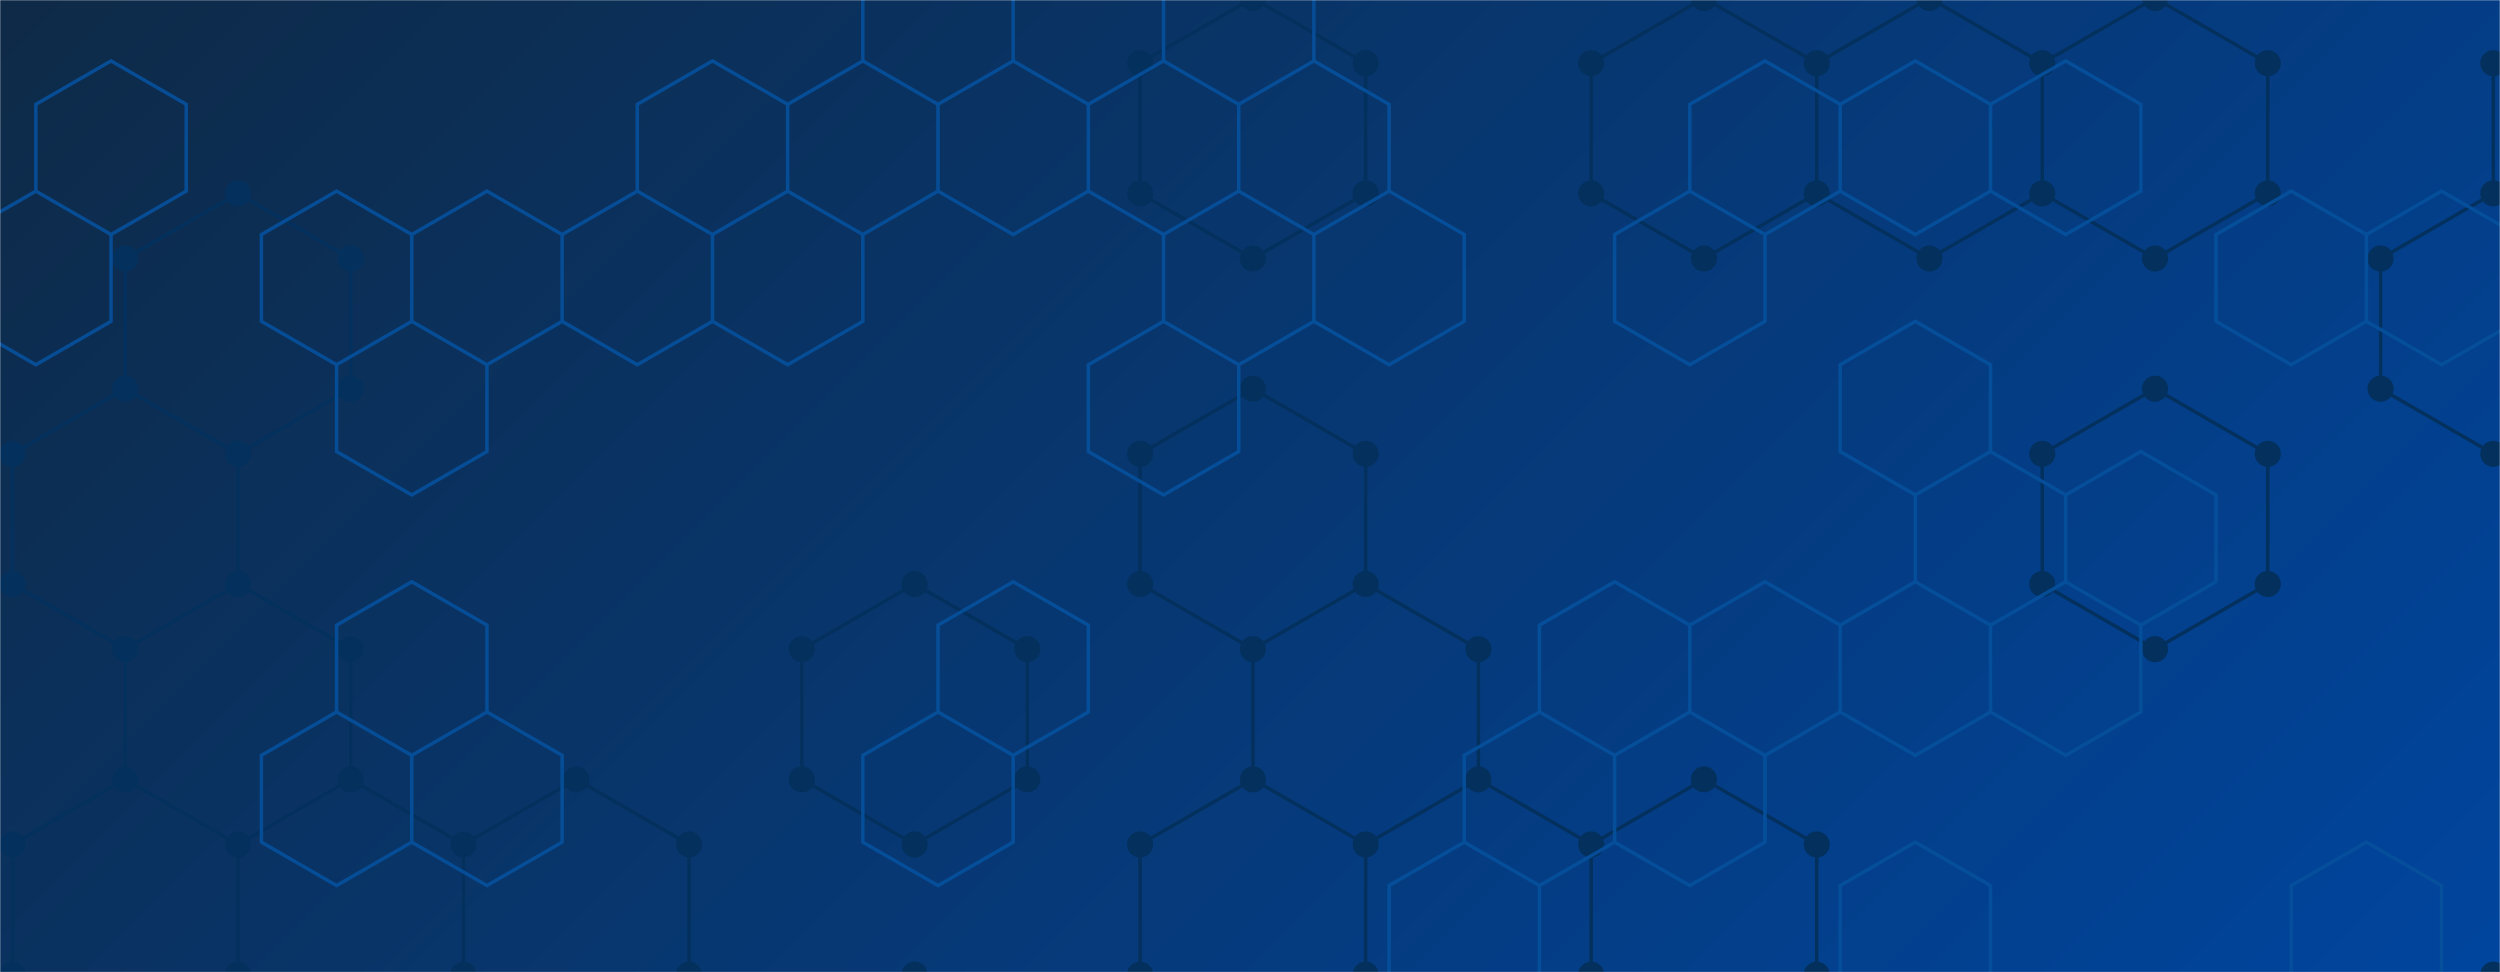 <svg xmlns="http://www.w3.org/2000/svg" version="1.1" xmlns:xlink="http://www.w3.org/1999/xlink" xmlns:svgjs="http://svgjs.com/svgjs" width="1440" height="560" preserveAspectRatio="none" viewBox="0 0 1440 560"><g mask="url(&quot;#SvgjsMask1003&quot;)" fill="none"><rect width="1440" height="560" x="0" y="0" fill="url(#SvgjsLinearGradient1004)"></rect><path d="M137.07 111.4L202.03 148.9L202.03 223.9L137.07 261.4L72.12 223.9L72.12 148.9zM72.12 223.9L137.07 261.4L137.07 336.4L72.12 373.9L7.17 336.4L7.17 261.4zM137.07 336.4L202.03 373.9L202.03 448.9L137.07 486.4L72.12 448.9L72.12 373.9zM72.12 448.9L137.07 486.4L137.07 561.4L72.12 598.9L7.17 561.4L7.17 486.4zM202.03 448.9L266.98 486.4L266.98 561.4L202.03 598.9L137.07 561.4L137.07 486.4zM331.94 448.9L396.89 486.4L396.89 561.4L331.94 598.9L266.98 561.4L266.98 486.4zM396.89 561.4L461.84 598.9L461.84 673.9L396.89 711.4L331.94 673.9L331.94 598.9zM526.8 336.4L591.75 373.9L591.75 448.9L526.8 486.4L461.84 448.9L461.84 373.9zM526.8 561.4L591.75 598.9L591.75 673.9L526.8 711.4L461.84 673.9L461.84 598.9zM656.7 561.4L721.66 598.9L721.66 673.9L656.7 711.4L591.75 673.9L591.75 598.9zM721.66 -1.1L786.61 36.4L786.61 111.4L721.66 148.9L656.7 111.4L656.7 36.4zM721.66 223.9L786.61 261.4L786.61 336.4L721.66 373.9L656.7 336.4L656.7 261.4zM786.61 336.4L851.57 373.9L851.57 448.9L786.61 486.4L721.66 448.9L721.66 373.9zM721.66 448.9L786.61 486.4L786.61 561.4L721.66 598.9L656.7 561.4L656.7 486.4zM851.56 448.9L916.52 486.4L916.52 561.4L851.56 598.9L786.61 561.4L786.61 486.4zM916.52 561.4L981.47 598.9L981.47 673.9L916.52 711.4L851.56 673.9L851.56 598.9zM981.47 -1.1L1046.43 36.4L1046.43 111.4L981.47 148.9L916.52 111.4L916.52 36.4zM981.47 448.9L1046.43 486.4L1046.43 561.4L981.47 598.9L916.52 561.4L916.52 486.4zM1111.38 -1.1L1176.33 36.4L1176.33 111.4L1111.38 148.9L1046.43 111.4L1046.43 36.4zM1241.29 -1.1L1306.24 36.4L1306.24 111.4L1241.29 148.9L1176.33 111.4L1176.33 36.4zM1241.29 223.9L1306.24 261.4L1306.24 336.4L1241.29 373.9L1176.33 336.4L1176.33 261.4zM1436.15 111.4L1501.1 148.9L1501.1 223.9L1436.15 261.4L1371.2 223.9L1371.2 148.9zM1436.15 561.4L1501.1 598.9L1501.1 673.9L1436.15 711.4L1371.2 673.9L1371.2 598.9zM1501.1 -1.1L1566.06 36.4L1566.06 111.4L1501.1 148.9L1436.15 111.4L1436.15 36.4zM1566.06 111.4L1631.01 148.9L1631.01 223.9L1566.06 261.4L1501.1 223.9L1501.1 148.9z" stroke="#03305d" stroke-width="2"></path><path d="M129.57 111.4 a7.5 7.5 0 1 0 15 0 a7.5 7.5 0 1 0 -15 0zM194.53 148.9 a7.5 7.5 0 1 0 15 0 a7.5 7.5 0 1 0 -15 0zM194.53 223.9 a7.5 7.5 0 1 0 15 0 a7.5 7.5 0 1 0 -15 0zM129.57 261.4 a7.5 7.5 0 1 0 15 0 a7.5 7.5 0 1 0 -15 0zM64.62 223.9 a7.5 7.5 0 1 0 15 0 a7.5 7.5 0 1 0 -15 0zM64.62 148.9 a7.5 7.5 0 1 0 15 0 a7.5 7.5 0 1 0 -15 0zM129.57 336.4 a7.5 7.5 0 1 0 15 0 a7.5 7.5 0 1 0 -15 0zM64.62 373.9 a7.5 7.5 0 1 0 15 0 a7.5 7.5 0 1 0 -15 0zM-0.33 336.4 a7.5 7.5 0 1 0 15 0 a7.5 7.5 0 1 0 -15 0zM-0.33 261.4 a7.5 7.5 0 1 0 15 0 a7.5 7.5 0 1 0 -15 0zM194.53 373.9 a7.5 7.5 0 1 0 15 0 a7.5 7.5 0 1 0 -15 0zM194.53 448.9 a7.5 7.5 0 1 0 15 0 a7.5 7.5 0 1 0 -15 0zM129.57 486.4 a7.5 7.5 0 1 0 15 0 a7.5 7.5 0 1 0 -15 0zM64.62 448.9 a7.5 7.5 0 1 0 15 0 a7.5 7.5 0 1 0 -15 0zM129.57 561.4 a7.5 7.5 0 1 0 15 0 a7.5 7.5 0 1 0 -15 0zM64.62 598.9 a7.5 7.5 0 1 0 15 0 a7.5 7.5 0 1 0 -15 0zM-0.33 561.4 a7.5 7.5 0 1 0 15 0 a7.5 7.5 0 1 0 -15 0zM-0.33 486.4 a7.5 7.5 0 1 0 15 0 a7.5 7.5 0 1 0 -15 0zM259.48 486.4 a7.5 7.5 0 1 0 15 0 a7.5 7.5 0 1 0 -15 0zM259.48 561.4 a7.5 7.5 0 1 0 15 0 a7.5 7.5 0 1 0 -15 0zM194.53 598.9 a7.5 7.5 0 1 0 15 0 a7.5 7.5 0 1 0 -15 0zM324.44 448.9 a7.5 7.5 0 1 0 15 0 a7.5 7.5 0 1 0 -15 0zM389.39 486.4 a7.5 7.5 0 1 0 15 0 a7.5 7.5 0 1 0 -15 0zM389.39 561.4 a7.5 7.5 0 1 0 15 0 a7.5 7.5 0 1 0 -15 0zM324.44 598.9 a7.5 7.5 0 1 0 15 0 a7.5 7.5 0 1 0 -15 0zM454.34 598.9 a7.5 7.5 0 1 0 15 0 a7.5 7.5 0 1 0 -15 0zM454.34 673.9 a7.5 7.5 0 1 0 15 0 a7.5 7.5 0 1 0 -15 0zM389.39 711.4 a7.5 7.5 0 1 0 15 0 a7.5 7.5 0 1 0 -15 0zM324.44 673.9 a7.5 7.5 0 1 0 15 0 a7.5 7.5 0 1 0 -15 0zM519.3 336.4 a7.5 7.5 0 1 0 15 0 a7.5 7.5 0 1 0 -15 0zM584.25 373.9 a7.5 7.5 0 1 0 15 0 a7.5 7.5 0 1 0 -15 0zM584.25 448.9 a7.5 7.5 0 1 0 15 0 a7.5 7.5 0 1 0 -15 0zM519.3 486.4 a7.5 7.5 0 1 0 15 0 a7.5 7.5 0 1 0 -15 0zM454.34 448.9 a7.5 7.5 0 1 0 15 0 a7.5 7.5 0 1 0 -15 0zM454.34 373.9 a7.5 7.5 0 1 0 15 0 a7.5 7.5 0 1 0 -15 0zM519.3 561.4 a7.5 7.5 0 1 0 15 0 a7.5 7.5 0 1 0 -15 0zM584.25 598.9 a7.5 7.5 0 1 0 15 0 a7.5 7.5 0 1 0 -15 0zM584.25 673.9 a7.5 7.5 0 1 0 15 0 a7.5 7.5 0 1 0 -15 0zM519.3 711.4 a7.5 7.5 0 1 0 15 0 a7.5 7.5 0 1 0 -15 0zM649.2 561.4 a7.5 7.5 0 1 0 15 0 a7.5 7.5 0 1 0 -15 0zM714.16 598.9 a7.5 7.5 0 1 0 15 0 a7.5 7.5 0 1 0 -15 0zM714.16 673.9 a7.5 7.5 0 1 0 15 0 a7.5 7.5 0 1 0 -15 0zM649.2 711.4 a7.5 7.5 0 1 0 15 0 a7.5 7.5 0 1 0 -15 0zM714.16 -1.1 a7.5 7.5 0 1 0 15 0 a7.5 7.5 0 1 0 -15 0zM779.11 36.4 a7.5 7.5 0 1 0 15 0 a7.5 7.5 0 1 0 -15 0zM779.11 111.4 a7.5 7.5 0 1 0 15 0 a7.5 7.5 0 1 0 -15 0zM714.16 148.9 a7.5 7.5 0 1 0 15 0 a7.5 7.5 0 1 0 -15 0zM649.2 111.4 a7.5 7.5 0 1 0 15 0 a7.5 7.5 0 1 0 -15 0zM649.2 36.4 a7.5 7.5 0 1 0 15 0 a7.5 7.5 0 1 0 -15 0zM714.16 223.9 a7.5 7.5 0 1 0 15 0 a7.5 7.5 0 1 0 -15 0zM779.11 261.4 a7.5 7.5 0 1 0 15 0 a7.5 7.5 0 1 0 -15 0zM779.11 336.4 a7.5 7.5 0 1 0 15 0 a7.5 7.5 0 1 0 -15 0zM714.16 373.9 a7.5 7.5 0 1 0 15 0 a7.5 7.5 0 1 0 -15 0zM649.2 336.4 a7.5 7.5 0 1 0 15 0 a7.5 7.5 0 1 0 -15 0zM649.2 261.4 a7.5 7.5 0 1 0 15 0 a7.5 7.5 0 1 0 -15 0zM844.07 373.9 a7.5 7.5 0 1 0 15 0 a7.5 7.5 0 1 0 -15 0zM844.07 448.9 a7.5 7.5 0 1 0 15 0 a7.5 7.5 0 1 0 -15 0zM779.11 486.4 a7.5 7.5 0 1 0 15 0 a7.5 7.5 0 1 0 -15 0zM714.16 448.9 a7.5 7.5 0 1 0 15 0 a7.5 7.5 0 1 0 -15 0zM779.11 561.4 a7.5 7.5 0 1 0 15 0 a7.5 7.5 0 1 0 -15 0zM649.2 486.4 a7.5 7.5 0 1 0 15 0 a7.5 7.5 0 1 0 -15 0zM844.06 448.9 a7.5 7.5 0 1 0 15 0 a7.5 7.5 0 1 0 -15 0zM909.02 486.4 a7.5 7.5 0 1 0 15 0 a7.5 7.5 0 1 0 -15 0zM909.02 561.4 a7.5 7.5 0 1 0 15 0 a7.5 7.5 0 1 0 -15 0zM844.06 598.9 a7.5 7.5 0 1 0 15 0 a7.5 7.5 0 1 0 -15 0zM973.97 598.9 a7.5 7.5 0 1 0 15 0 a7.5 7.5 0 1 0 -15 0zM973.97 673.9 a7.5 7.5 0 1 0 15 0 a7.5 7.5 0 1 0 -15 0zM909.02 711.4 a7.5 7.5 0 1 0 15 0 a7.5 7.5 0 1 0 -15 0zM844.06 673.9 a7.5 7.5 0 1 0 15 0 a7.5 7.5 0 1 0 -15 0zM973.97 -1.1 a7.5 7.5 0 1 0 15 0 a7.5 7.5 0 1 0 -15 0zM1038.93 36.4 a7.5 7.5 0 1 0 15 0 a7.5 7.5 0 1 0 -15 0zM1038.93 111.4 a7.5 7.5 0 1 0 15 0 a7.5 7.5 0 1 0 -15 0zM973.97 148.9 a7.5 7.5 0 1 0 15 0 a7.5 7.5 0 1 0 -15 0zM909.02 111.4 a7.5 7.5 0 1 0 15 0 a7.5 7.5 0 1 0 -15 0zM909.02 36.4 a7.5 7.5 0 1 0 15 0 a7.5 7.5 0 1 0 -15 0zM973.97 448.9 a7.5 7.5 0 1 0 15 0 a7.5 7.5 0 1 0 -15 0zM1038.93 486.4 a7.5 7.5 0 1 0 15 0 a7.5 7.5 0 1 0 -15 0zM1038.93 561.4 a7.5 7.5 0 1 0 15 0 a7.5 7.5 0 1 0 -15 0zM1103.88 -1.1 a7.5 7.5 0 1 0 15 0 a7.5 7.5 0 1 0 -15 0zM1168.83 36.4 a7.5 7.5 0 1 0 15 0 a7.5 7.5 0 1 0 -15 0zM1168.83 111.4 a7.5 7.5 0 1 0 15 0 a7.5 7.5 0 1 0 -15 0zM1103.88 148.9 a7.5 7.5 0 1 0 15 0 a7.5 7.5 0 1 0 -15 0zM1233.79 -1.1 a7.5 7.5 0 1 0 15 0 a7.5 7.5 0 1 0 -15 0zM1298.74 36.4 a7.5 7.5 0 1 0 15 0 a7.5 7.5 0 1 0 -15 0zM1298.74 111.4 a7.5 7.5 0 1 0 15 0 a7.5 7.5 0 1 0 -15 0zM1233.79 148.9 a7.5 7.5 0 1 0 15 0 a7.5 7.5 0 1 0 -15 0zM1233.79 223.9 a7.5 7.5 0 1 0 15 0 a7.5 7.5 0 1 0 -15 0zM1298.74 261.4 a7.5 7.5 0 1 0 15 0 a7.5 7.5 0 1 0 -15 0zM1298.74 336.4 a7.5 7.5 0 1 0 15 0 a7.5 7.5 0 1 0 -15 0zM1233.79 373.9 a7.5 7.5 0 1 0 15 0 a7.5 7.5 0 1 0 -15 0zM1168.83 336.4 a7.5 7.5 0 1 0 15 0 a7.5 7.5 0 1 0 -15 0zM1168.83 261.4 a7.5 7.5 0 1 0 15 0 a7.5 7.5 0 1 0 -15 0zM1428.65 111.4 a7.5 7.5 0 1 0 15 0 a7.5 7.5 0 1 0 -15 0zM1493.6 148.9 a7.5 7.5 0 1 0 15 0 a7.5 7.5 0 1 0 -15 0zM1493.6 223.9 a7.5 7.5 0 1 0 15 0 a7.5 7.5 0 1 0 -15 0zM1428.65 261.4 a7.5 7.5 0 1 0 15 0 a7.5 7.5 0 1 0 -15 0zM1363.7 223.9 a7.5 7.5 0 1 0 15 0 a7.5 7.5 0 1 0 -15 0zM1363.7 148.9 a7.5 7.5 0 1 0 15 0 a7.5 7.5 0 1 0 -15 0zM1428.65 561.4 a7.5 7.5 0 1 0 15 0 a7.5 7.5 0 1 0 -15 0zM1493.6 598.9 a7.5 7.5 0 1 0 15 0 a7.5 7.5 0 1 0 -15 0zM1493.6 673.9 a7.5 7.5 0 1 0 15 0 a7.5 7.5 0 1 0 -15 0zM1428.65 711.4 a7.5 7.5 0 1 0 15 0 a7.5 7.5 0 1 0 -15 0zM1363.7 673.9 a7.5 7.5 0 1 0 15 0 a7.5 7.5 0 1 0 -15 0zM1363.7 598.9 a7.5 7.5 0 1 0 15 0 a7.5 7.5 0 1 0 -15 0zM1493.6 -1.1 a7.5 7.5 0 1 0 15 0 a7.5 7.5 0 1 0 -15 0zM1558.56 36.4 a7.5 7.5 0 1 0 15 0 a7.5 7.5 0 1 0 -15 0zM1558.56 111.4 a7.5 7.5 0 1 0 15 0 a7.5 7.5 0 1 0 -15 0zM1428.65 36.4 a7.5 7.5 0 1 0 15 0 a7.5 7.5 0 1 0 -15 0zM1623.51 148.9 a7.5 7.5 0 1 0 15 0 a7.5 7.5 0 1 0 -15 0zM1623.51 223.9 a7.5 7.5 0 1 0 15 0 a7.5 7.5 0 1 0 -15 0zM1558.56 261.4 a7.5 7.5 0 1 0 15 0 a7.5 7.5 0 1 0 -15 0z" fill="#03305d"></path><path d="M63.96 35.09L107.27 60.09L107.27 110.09L63.96 135.09L20.66 110.09L20.66 60.09zM20.66 110.09L63.96 135.09L63.96 185.09L20.66 210.09L-22.64 185.09L-22.64 135.09zM193.87 110.09L237.17 135.09L237.17 185.09L193.87 210.09L150.57 185.09L150.57 135.09zM237.17 185.09L280.48 210.09L280.48 260.09L237.17 285.09L193.87 260.09L193.87 210.09zM237.17 335.09L280.48 360.09L280.48 410.09L237.17 435.09L193.87 410.09L193.87 360.09zM193.87 410.09L237.17 435.09L237.17 485.09L193.87 510.09L150.57 485.09L150.57 435.09zM280.48 110.09L323.78 135.09L323.78 185.09L280.48 210.09L237.17 185.09L237.17 135.09zM280.48 410.09L323.78 435.09L323.78 485.09L280.48 510.09L237.17 485.09L237.17 435.09zM410.38 35.09L453.69 60.09L453.69 110.09L410.38 135.09L367.08 110.09L367.08 60.09zM367.08 110.09L410.38 135.09L410.38 185.09L367.08 210.09L323.78 185.09L323.78 135.09zM496.99 35.09L540.29 60.09L540.29 110.09L496.99 135.09L453.69 110.09L453.69 60.09zM453.69 110.09L496.99 135.09L496.99 185.09L453.69 210.09L410.38 185.09L410.38 135.09zM540.29 -39.91L583.59 -14.91L583.59 35.09L540.29 60.09L496.99 35.09L496.99 -14.91zM583.59 35.09L626.89 60.09L626.89 110.09L583.59 135.09L540.29 110.09L540.29 60.09zM583.59 335.09L626.89 360.09L626.89 410.09L583.59 435.09L540.29 410.09L540.29 360.09zM540.29 410.09L583.59 435.09L583.59 485.09L540.29 510.09L496.99 485.09L496.99 435.09zM670.2 35.09L713.5 60.09L713.5 110.09L670.2 135.09L626.89 110.09L626.89 60.09zM670.2 185.09L713.5 210.09L713.5 260.09L670.2 285.09L626.89 260.09L626.89 210.09zM713.5 -39.91L756.8 -14.91L756.8 35.09L713.5 60.09L670.2 35.09L670.2 -14.91zM756.8 35.09L800.11 60.09L800.11 110.09L756.8 135.09L713.5 110.09L713.5 60.09zM713.5 110.09L756.8 135.09L756.8 185.09L713.5 210.09L670.2 185.09L670.2 135.09zM800.11 110.09L843.41 135.09L843.41 185.09L800.11 210.09L756.8 185.09L756.8 135.09zM843.41 485.09L886.71 510.09L886.71 560.09L843.41 585.09L800.11 560.09L800.11 510.09zM930.01 335.09L973.32 360.09L973.32 410.09L930.01 435.09L886.71 410.09L886.71 360.09zM886.71 410.09L930.01 435.09L930.01 485.09L886.71 510.09L843.41 485.09L843.41 435.09zM1016.62 35.09L1059.92 60.09L1059.92 110.09L1016.62 135.09L973.32 110.09L973.32 60.09zM973.32 110.09L1016.62 135.09L1016.62 185.09L973.32 210.09L930.01 185.09L930.01 135.09zM1016.62 335.09L1059.92 360.09L1059.92 410.09L1016.62 435.09L973.32 410.09L973.32 360.09zM973.32 410.09L1016.62 435.09L1016.62 485.09L973.32 510.09L930.01 485.09L930.01 435.09zM1103.22 35.09L1146.53 60.09L1146.53 110.09L1103.22 135.09L1059.92 110.09L1059.92 60.09zM1103.22 185.09L1146.53 210.09L1146.53 260.09L1103.22 285.09L1059.92 260.09L1059.92 210.09zM1103.22 335.09L1146.53 360.09L1146.53 410.09L1103.22 435.09L1059.92 410.09L1059.92 360.09zM1103.22 485.09L1146.53 510.09L1146.53 560.09L1103.22 585.09L1059.92 560.09L1059.92 510.09zM1189.83 35.09L1233.13 60.09L1233.13 110.09L1189.83 135.09L1146.53 110.09L1146.53 60.09zM1146.53 260.09L1189.83 285.09L1189.83 335.09L1146.53 360.09L1103.22 335.09L1103.22 285.09zM1189.83 335.09L1233.13 360.09L1233.13 410.09L1189.83 435.09L1146.53 410.09L1146.53 360.09zM1233.13 260.09L1276.43 285.09L1276.43 335.09L1233.13 360.09L1189.83 335.09L1189.83 285.09zM1319.74 110.09L1363.04 135.09L1363.04 185.09L1319.74 210.09L1276.43 185.09L1276.43 135.09zM1363.04 485.09L1406.34 510.09L1406.34 560.09L1363.04 585.09L1319.74 560.09L1319.74 510.09zM1406.34 110.09L1449.64 135.09L1449.64 185.09L1406.34 210.09L1363.04 185.09L1363.04 135.09z" stroke="rgba(6, 80, 156, 0.93)" stroke-width="2"></path></g><defs><mask id="SvgjsMask1003"><rect width="1440" height="560" fill="#ffffff"></rect></mask><linearGradient x1="15.28%" y1="-39.29%" x2="84.72%" y2="139.29%" gradientUnits="userSpaceOnUse" id="SvgjsLinearGradient1004"><stop stop-color="#0e2a47" offset="0"></stop><stop stop-color="#00459e" offset="1"></stop></linearGradient></defs></svg>